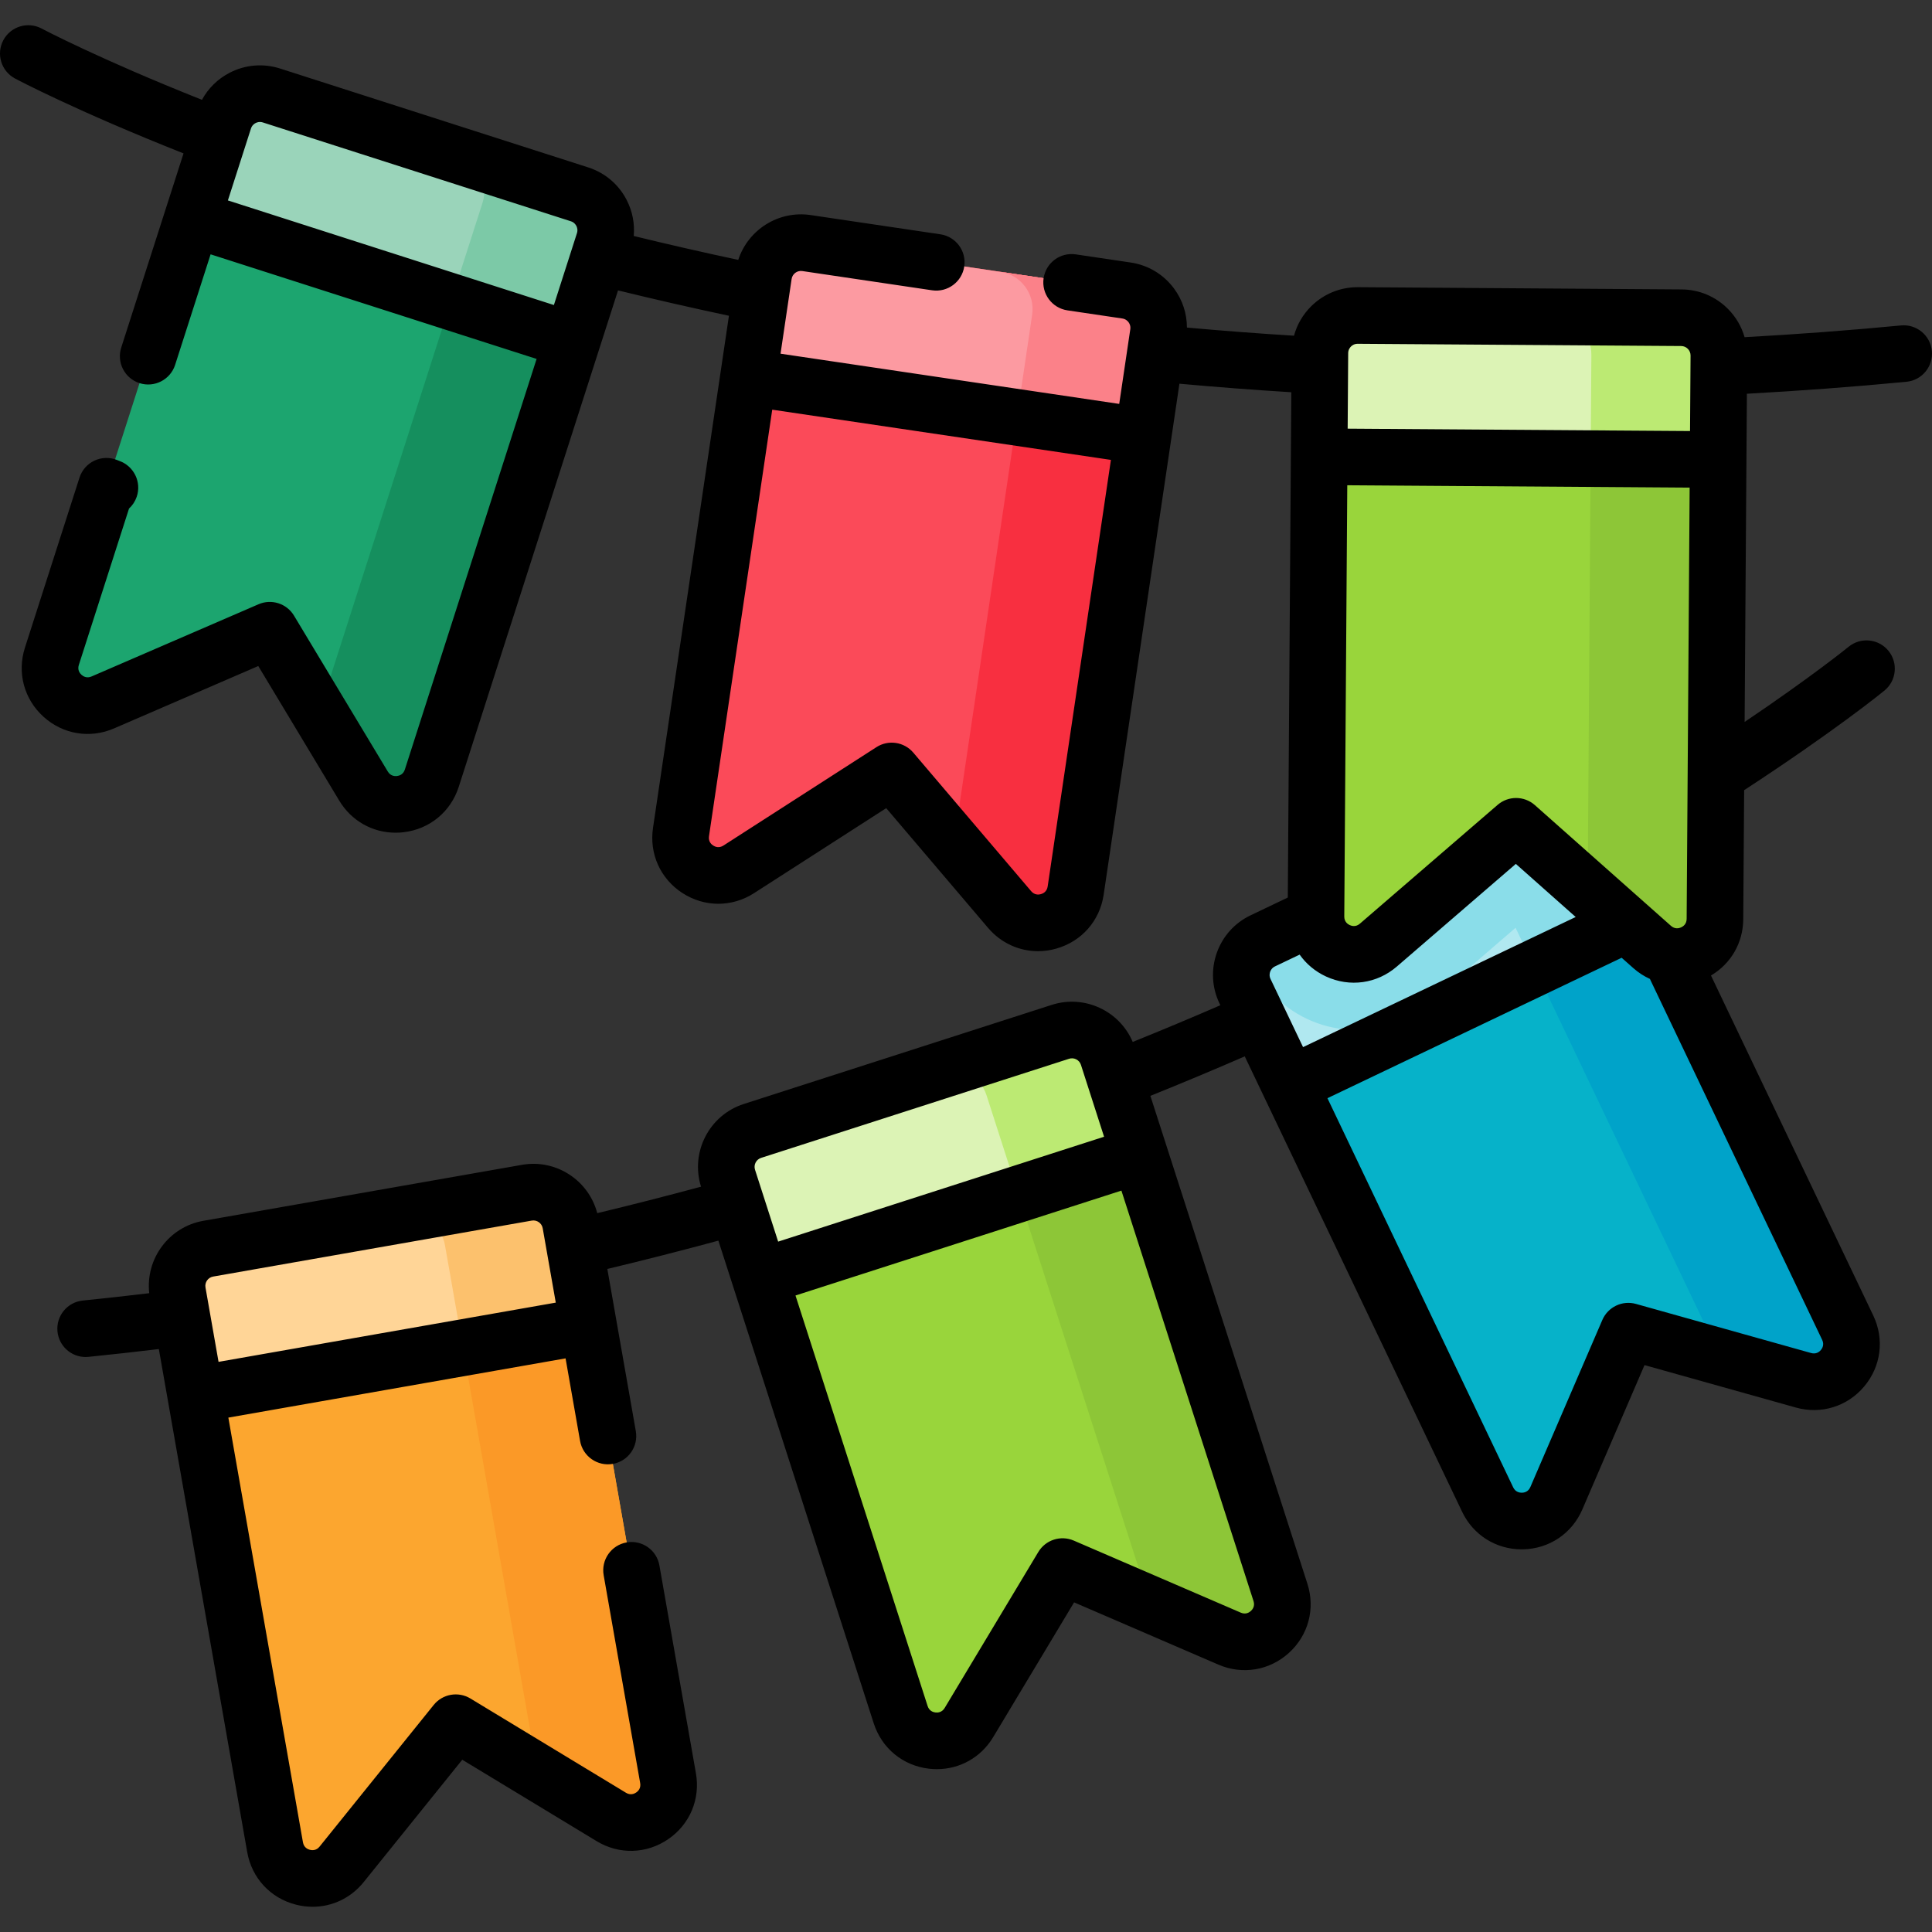 <svg id="Capa_1" enable-background="new 0 0 512.002 512.002" height="512" viewBox="0 0 512.002 512.002" width="512" xmlns="http://www.w3.org/2000/svg"><rect x="0" y="0" width="512.002" height="512.002" fill="#333333" stroke="none"/><g><g><g><g><path d="m139.632 316.084-84.442 14.833c-5.44.956-9.075 6.14-8.119 11.579l25.829 147.039c1.486 8.461 12.246 11.234 17.636 4.544l30.245-37.539 41.228 24.984c7.347 4.452 16.518-1.821 15.032-10.282l-25.829-147.039c-.956-5.439-6.141-9.075-11.58-8.119z" fill="#fca62f"/><path d="m151.214 324.205 25.829 147.039c1.486 8.461-7.687 14.732-15.039 10.277l-19.544-11.847-24.527-139.622c-.957-5.447-6.143-9.074-11.579-8.119l33.28-5.846c5.437-.956 10.623 2.672 11.58 8.118z" fill="#fb9927"/><path d="m151.214 324.205 4.76 27.095-104.146 18.295-4.76-27.095c-.957-5.447 2.682-10.624 8.119-11.579l84.447-14.834c5.437-.956 10.623 2.672 11.58 8.118z" fill="#ffd597"/><path d="m151.214 324.205 4.76 27.095-33.28 5.846-4.76-27.095c-.957-5.447-6.143-9.074-11.579-8.119l33.28-5.846c5.436-.955 10.622 2.673 11.579 8.119z" fill="#fcc16d"/></g><g><path d="m281.019 273.446-81.613 26.266c-5.257 1.692-8.148 7.325-6.456 12.583l45.736 142.112c2.632 8.178 13.67 9.449 18.093 2.084l24.815-41.33 44.263 19.099c7.888 3.404 16.113-4.067 13.481-12.245l-45.736-142.112c-1.692-5.259-7.326-8.149-12.583-6.457z" fill="#99d53b"/><path d="m293.605 279.903 45.736 142.112c2.632 8.177-5.596 15.647-13.489 12.241l-20.984-9.057-43.429-134.944c-1.694-5.264-7.328-8.147-12.583-6.456l32.165-10.352c5.256-1.69 10.89 1.192 12.584 6.456z" fill="#8dc637"/><path d="m293.605 279.903 8.428 26.187-100.656 32.394-8.428-26.187c-1.694-5.264 1.201-10.892 6.456-12.583l81.617-26.267c5.255-1.69 10.889 1.192 12.583 6.456z" fill="#dcf3b5"/><path d="m293.605 279.903 8.428 26.187-32.165 10.352-8.428-26.187c-1.694-5.264-7.328-8.147-12.583-6.456l32.165-10.352c5.255-1.69 10.889 1.192 12.583 6.456z" fill="#bcea73"/></g><g><path d="m412.028 212.407-77.374 36.93c-4.984 2.379-7.096 8.348-4.717 13.332l64.306 134.73c3.701 7.753 14.81 7.539 18.209-.351l19.073-44.274 46.417 13.016c8.272 2.32 15.425-6.183 11.725-13.936l-64.306-134.73c-2.38-4.984-8.349-7.096-13.333-4.717z" fill="#06b2c9"/><path d="m425.363 217.126 64.306 134.73c3.7 7.752-3.456 16.254-11.733 13.933l-22.005-6.173-61.062-127.935c-2.382-4.991-8.351-7.095-13.332-4.717l30.495-14.555c4.981-2.378 10.95-.274 13.331 4.717z" fill="#00a3c9"/><path d="m425.363 217.126 11.85 24.827-95.427 45.547-11.85-24.827c-2.382-4.991-.264-10.954 4.717-13.332l77.378-36.932c4.982-2.378 10.951-.274 13.332 4.717z" fill="#b0e8f0"/><g fill="#8adde9"><path d="m437.211 241.957-25.51 12.18-9.68-8.59-23.25 20.06c-5.46 4.71-12.4 7.31-19.54 7.31-7.98 0-15.78-3.25-21.4-8.92-3.24-3.26-5.63-7.14-7.06-11.38.96-1.36 2.27-2.51 3.88-3.28l77.38-36.93c4.98-2.38 10.95-.27 13.33 4.72z"/><path d="m425.363 217.126 11.85 24.827-30.495 14.555-11.85-24.827c-2.382-4.991-8.351-7.095-13.332-4.717l30.495-14.555c4.982-2.378 10.951-.274 13.332 4.717z"/></g></g></g><g><g><path d="m153.578 51.5-81.635-26.195c-5.259-1.687-10.89 1.208-12.577 6.467l-45.613 142.151c-2.625 8.18 5.606 15.644 13.492 12.234l44.246-19.137 24.851 41.309c4.429 7.362 15.466 6.081 18.091-2.1l45.612-142.151c1.687-5.26-1.208-10.891-6.467-12.578z" fill="#1ca56f"/><path d="m160.046 64.08-45.612 142.151c-2.625 8.179-13.663 9.458-18.094 2.092l-11.78-19.585 43.312-134.981c1.69-5.265-1.211-10.891-6.467-12.577l32.174 10.324c5.257 1.685 8.157 7.31 6.467 12.576z" fill="#158f5e"/><path d="m160.046 64.08-8.405 26.195-100.684-32.307 8.405-26.195c1.69-5.265 7.321-8.153 12.577-6.467l81.64 26.196c5.257 1.687 8.157 7.312 6.467 12.578z" fill="#9ad4ba"/><path d="m160.046 64.08-8.405 26.195-32.174-10.324 8.405-26.195c1.69-5.265-1.211-10.891-6.467-12.577l32.174 10.324c5.257 1.686 8.157 7.311 6.467 12.577z" fill="#7cc9a7"/></g><g><path d="m298.535 76.987-84.808-12.575c-5.463-.81-10.549 2.962-11.359 8.425l-21.897 147.675c-1.26 8.498 8.075 14.525 15.301 9.878l40.546-26.075 31.235 36.719c5.566 6.544 16.249 3.485 17.509-5.013l21.898-147.675c.81-5.463-2.962-10.549-8.425-11.359z" fill="#fb4a59"/><path d="m306.962 88.349-21.897 147.675c-1.26 8.497-11.944 11.553-17.514 5.005l-14.806-17.41 20.793-140.227c.811-5.47-2.965-10.549-8.425-11.359l33.425 4.956c5.46.811 9.236 5.89 8.424 11.36z" fill="#f82f40"/><path d="m306.962 88.349-4.035 27.212-104.597-15.509 4.035-27.212c.811-5.47 5.898-9.235 11.359-8.425l84.813 12.576c5.461.809 9.237 5.888 8.425 11.358z" fill="#fc9aa1"/><path d="m306.962 88.349-4.035 27.212-33.425-4.956 4.035-27.212c.811-5.47-2.965-10.549-8.425-11.359l33.425 4.956c5.461.81 9.237 5.889 8.425 11.359z" fill="#fb8189"/></g><g><path d="m445.588 84.202-85.733-.595c-5.523-.038-10.031 4.408-10.069 9.93l-1.037 149.286c-.06 8.591 10.026 13.253 16.531 7.642l36.503-31.488 36.062 31.992c6.427 5.701 16.576 1.18 16.636-7.411l1.037-149.286c.038-5.524-4.408-10.032-9.93-10.07z" fill="#99d53b"/><path d="m455.52 94.274-1.037 149.286c-.06 8.59-10.211 13.109-16.642 7.405l-17.095-15.169.984-141.757c.038-5.53-4.411-10.031-9.93-10.069l33.789.235c5.521.038 9.97 4.539 9.931 10.069z" fill="#8dc637"/><path d="m455.52 94.274-.191 27.509-105.738-.734.191-27.509c.038-5.53 4.549-9.969 10.069-9.93l85.738.595c5.521.038 9.97 4.539 9.931 10.069z" fill="#dcf3b5"/><path d="m455.52 94.274-.191 27.509-33.789-.235.191-27.509c.038-5.53-4.411-10.031-9.93-10.069l33.789.235c5.52.038 9.969 4.539 9.93 10.069z" fill="#bcea73"/></g></g></g><g><g><g><path d="m511.967 92.997c-.396-4.124-4.065-7.151-8.181-6.751-13.743 1.316-27.661 2.351-41.45 3.112-.796-2.778-2.273-5.33-4.358-7.445-3.282-3.328-7.665-5.179-12.339-5.211l-85.733-.596c-.042 0-.083 0-.124 0-4.628 0-8.986 1.787-12.285 5.04-2.225 2.194-3.772 4.886-4.574 7.821-9.448-.586-18.948-1.309-28.372-2.158-.007-3.714-1.173-7.317-3.427-10.356-2.785-3.754-6.865-6.199-11.489-6.885l-14.547-2.157c-4.11-.605-7.912 2.222-8.52 6.319s2.222 7.912 6.319 8.519l14.547 2.157c.892.132 1.411.673 1.642.983s.597.964.465 1.856l-2.935 19.794-89.754-13.308 2.935-19.794c.201-1.365 1.481-2.31 2.841-2.106l34.393 5.1c4.091.604 7.91-2.222 8.519-6.319.607-4.097-2.222-7.912-6.319-8.519l-34.393-5.1c-8.556-1.268-16.584 3.92-19.183 11.879-9.275-1.979-18.551-4.1-27.697-6.332.29-3.259-.328-6.539-1.86-9.52-2.137-4.157-5.766-7.233-10.217-8.662l-81.637-26.194c-4.45-1.428-9.191-1.038-13.349 1.099-3.167 1.629-5.701 4.126-7.363 7.19-27.278-10.843-42.339-18.809-42.496-18.893-3.653-1.946-8.196-.562-10.143 3.092-1.948 3.655-.564 8.198 3.091 10.146.67.357 16.137 8.552 44.665 19.854l-16.51 51.451c-1.266 3.944.906 8.167 4.851 9.433 3.942 1.263 8.166-.906 9.433-4.85l9.398-29.288 86.396 27.722-34.915 108.815c-.428 1.334-1.494 1.65-2.092 1.72-.604.069-1.709.006-2.432-1.195l-24.851-41.309c-1.938-3.22-5.959-4.507-9.404-3.018l-44.245 19.137c-1.288.558-2.227-.039-2.672-.442-.446-.404-1.13-1.281-.701-2.616l13.297-41.439c.898-.821 1.61-1.875 2.036-3.108 1.346-3.9-.75-8.168-4.643-9.535-.101-.035-.196-.077-.294-.116l-.353-.14c-1.926-.752-4.079-.675-5.949.214-1.868.889-3.286 2.511-3.919 4.481l-14.459 45.06c-2.125 6.622-.244 13.639 4.908 18.311 5.153 4.672 12.319 5.859 18.703 3.098l38.223-16.533 21.469 35.687c3.222 5.354 8.81 8.484 14.921 8.483.692 0 1.392-.04 2.094-.122 6.908-.802 12.521-5.414 14.646-12.037l42.211-131.555c9.701 2.374 19.551 4.625 29.392 6.719l-20.125 135.729c-1.02 6.88 1.977 13.498 7.82 17.27 5.842 3.771 13.106 3.778 18.956.016l35.028-22.527 26.984 31.722c3.405 4.003 8.206 6.182 13.235 6.181 1.626 0 3.277-.228 4.911-.696 6.687-1.915 11.475-7.377 12.494-14.257l20.081-135.43c9.845.893 19.776 1.651 29.649 2.261l-.93 133.911-9.858 4.706c-4.219 2.013-7.4 5.549-8.96 9.956s-1.31 9.157.704 13.375l.24.504c-7.665 3.325-15.437 6.58-23.226 9.725-3.493-8.238-12.78-12.614-21.462-9.822l-81.612 26.265c-9.15 2.945-14.209 12.758-11.326 21.915-9.119 2.462-18.325 4.811-27.504 7.018-2.276-8.717-10.914-14.396-19.944-12.808l-84.442 14.833c-9.143 1.606-15.367 10.083-14.341 19.186-5.867.695-11.765 1.357-17.609 1.948-4.121.417-7.125 4.095-6.708 8.216.391 3.865 3.649 6.746 7.453 6.746.252 0 .507-.013.763-.039 6.188-.625 12.438-1.327 18.646-2.067l23.418 133.311c1.203 6.851 6.135 12.184 12.87 13.919 1.49.384 2.987.571 4.463.571 5.198 0 10.133-2.32 13.531-6.538l26.127-32.431 35.617 21.584c5.948 3.604 13.21 3.404 18.949-.521 5.741-3.927 8.56-10.622 7.356-17.472l-9.677-55.09c-.717-4.08-4.6-6.804-8.685-6.089-4.079.716-6.806 4.604-6.089 8.684l9.677 55.09c.242 1.381-.555 2.157-1.051 2.496-.498.34-1.509.801-2.707.075l-41.229-24.984c-3.212-1.946-7.371-1.218-9.728 1.708l-30.244 37.54c-.878 1.091-1.985 1.003-2.57.852-.582-.15-1.597-.608-1.839-1.988l-19.77-112.552 89.367-15.699 3.843 21.877c.717 4.08 4.601 6.806 8.685 6.089 4.079-.716 6.806-4.604 6.089-8.685l-7.549-42.974c9.82-2.352 19.676-4.866 29.429-7.507l41.169 127.921c2.131 6.62 7.746 11.228 14.655 12.023.698.081 1.392.12 2.078.12 6.117 0 11.71-3.136 14.929-8.497l21.438-35.705 38.238 16.499c6.384 2.756 13.551 1.563 18.7-3.114 5.148-4.677 7.022-11.695 4.892-18.315l-41.613-129.301c8.387-3.377 16.762-6.881 25.01-10.465l57.6 120.681c2.945 6.17 8.968 9.962 15.776 9.962.118 0 .237-.001.355-.003 6.954-.135 12.982-4.186 15.733-10.573l16.478-38.249 40.1 11.245c6.697 1.877 13.638-.262 18.115-5.583 4.479-5.322 5.399-12.528 2.403-18.805l-43.006-90.104c5.276-3.111 8.508-8.652 8.552-14.911l.238-34.203c24.026-15.676 36.648-25.958 37.179-26.393 3.205-2.623 3.676-7.346 1.055-10.551s-7.349-3.679-10.553-1.058c-.109.089-9.641 7.843-27.556 19.921l.604-86.978c14.061-.773 28.254-1.827 42.268-3.17 4.124-.394 7.146-4.057 6.752-8.18zm-310.263 213.854 81.612-26.266c1.312-.424 2.724.302 3.146 1.614l6.13 19.048-86.372 27.797-6.13-19.047c-.422-1.312.302-2.724 1.614-3.146zm-143.785 54.057-3.462-19.708c-.238-1.358.673-2.657 2.03-2.896l84.442-14.833c1.35-.235 2.656.672 2.895 2.03l3.462 19.708zm273.58 66.02c-.445.404-1.388.999-2.671.445l-44.263-19.099c-3.449-1.486-7.468-.196-9.401 3.026l-24.814 41.329c-.722 1.202-1.828 1.266-2.431 1.197-.597-.069-1.664-.384-2.093-1.718l-35.011-108.785 86.372-27.797 35.011 108.786c.429 1.333-.254 2.211-.699 2.616zm25.543-298.329 90.732.63-.794 114.277c-.01 1.402-.933 2.021-1.482 2.267-.55.245-1.628.516-2.676-.414l-36.062-31.992c-1.42-1.259-3.198-1.89-4.978-1.89-1.745 0-3.491.606-4.898 1.821l-36.503 31.488c-1.061.915-2.137.629-2.683.376-.547-.252-1.461-.885-1.451-2.287zm.987-36.772c.273-.27.864-.72 1.755-.72h.019l85.733.596c1.378.009 2.491 1.139 2.481 2.517l-.139 20.01-90.732-.63.139-20.01c.006-.902.469-1.492.744-1.763zm-297.636-38.711 6.114-19.053c.275-.858.894-1.283 1.237-1.459s1.046-.433 1.907-.157l81.635 26.194c.858.275 1.283.894 1.46 1.237s.432 1.049.156 1.907l-6.114 19.053zm217.252 181.805c-.205 1.386-1.206 1.871-1.785 2.037-.577.165-1.684.283-2.592-.784l-31.235-36.719c-2.436-2.862-6.61-3.48-9.77-1.449l-40.547 26.076c-1.177.757-2.201.325-2.708-.002-.506-.326-1.323-1.081-1.117-2.467l16.761-113.043 89.754 13.308zm58.96 22.607c.129-.364.467-1.034 1.28-1.422l6.535-3.119c1.729 2.448 4.1 4.458 6.984 5.791 6.313 2.918 13.508 1.911 18.774-2.633l31.535-27.203 15.862 14.072-72.251 34.485-8.62-18.059c-.387-.814-.228-1.547-.099-1.912zm145.949 100.244c-.387.46-1.238 1.176-2.587.798l-46.417-13.016c-3.617-1.015-7.427.804-8.913 4.254l-19.074 44.274c-.554 1.287-1.646 1.499-2.247 1.51-.585.003-1.7-.158-2.305-1.423l-49.225-103.135 77.971-37.215 3.11 2.759c1.348 1.196 2.833 2.143 4.397 2.86.042.1.077.2.125.299l45.509 95.347c.603 1.266.043 2.228-.344 2.688z"/></g></g></g></g></svg>